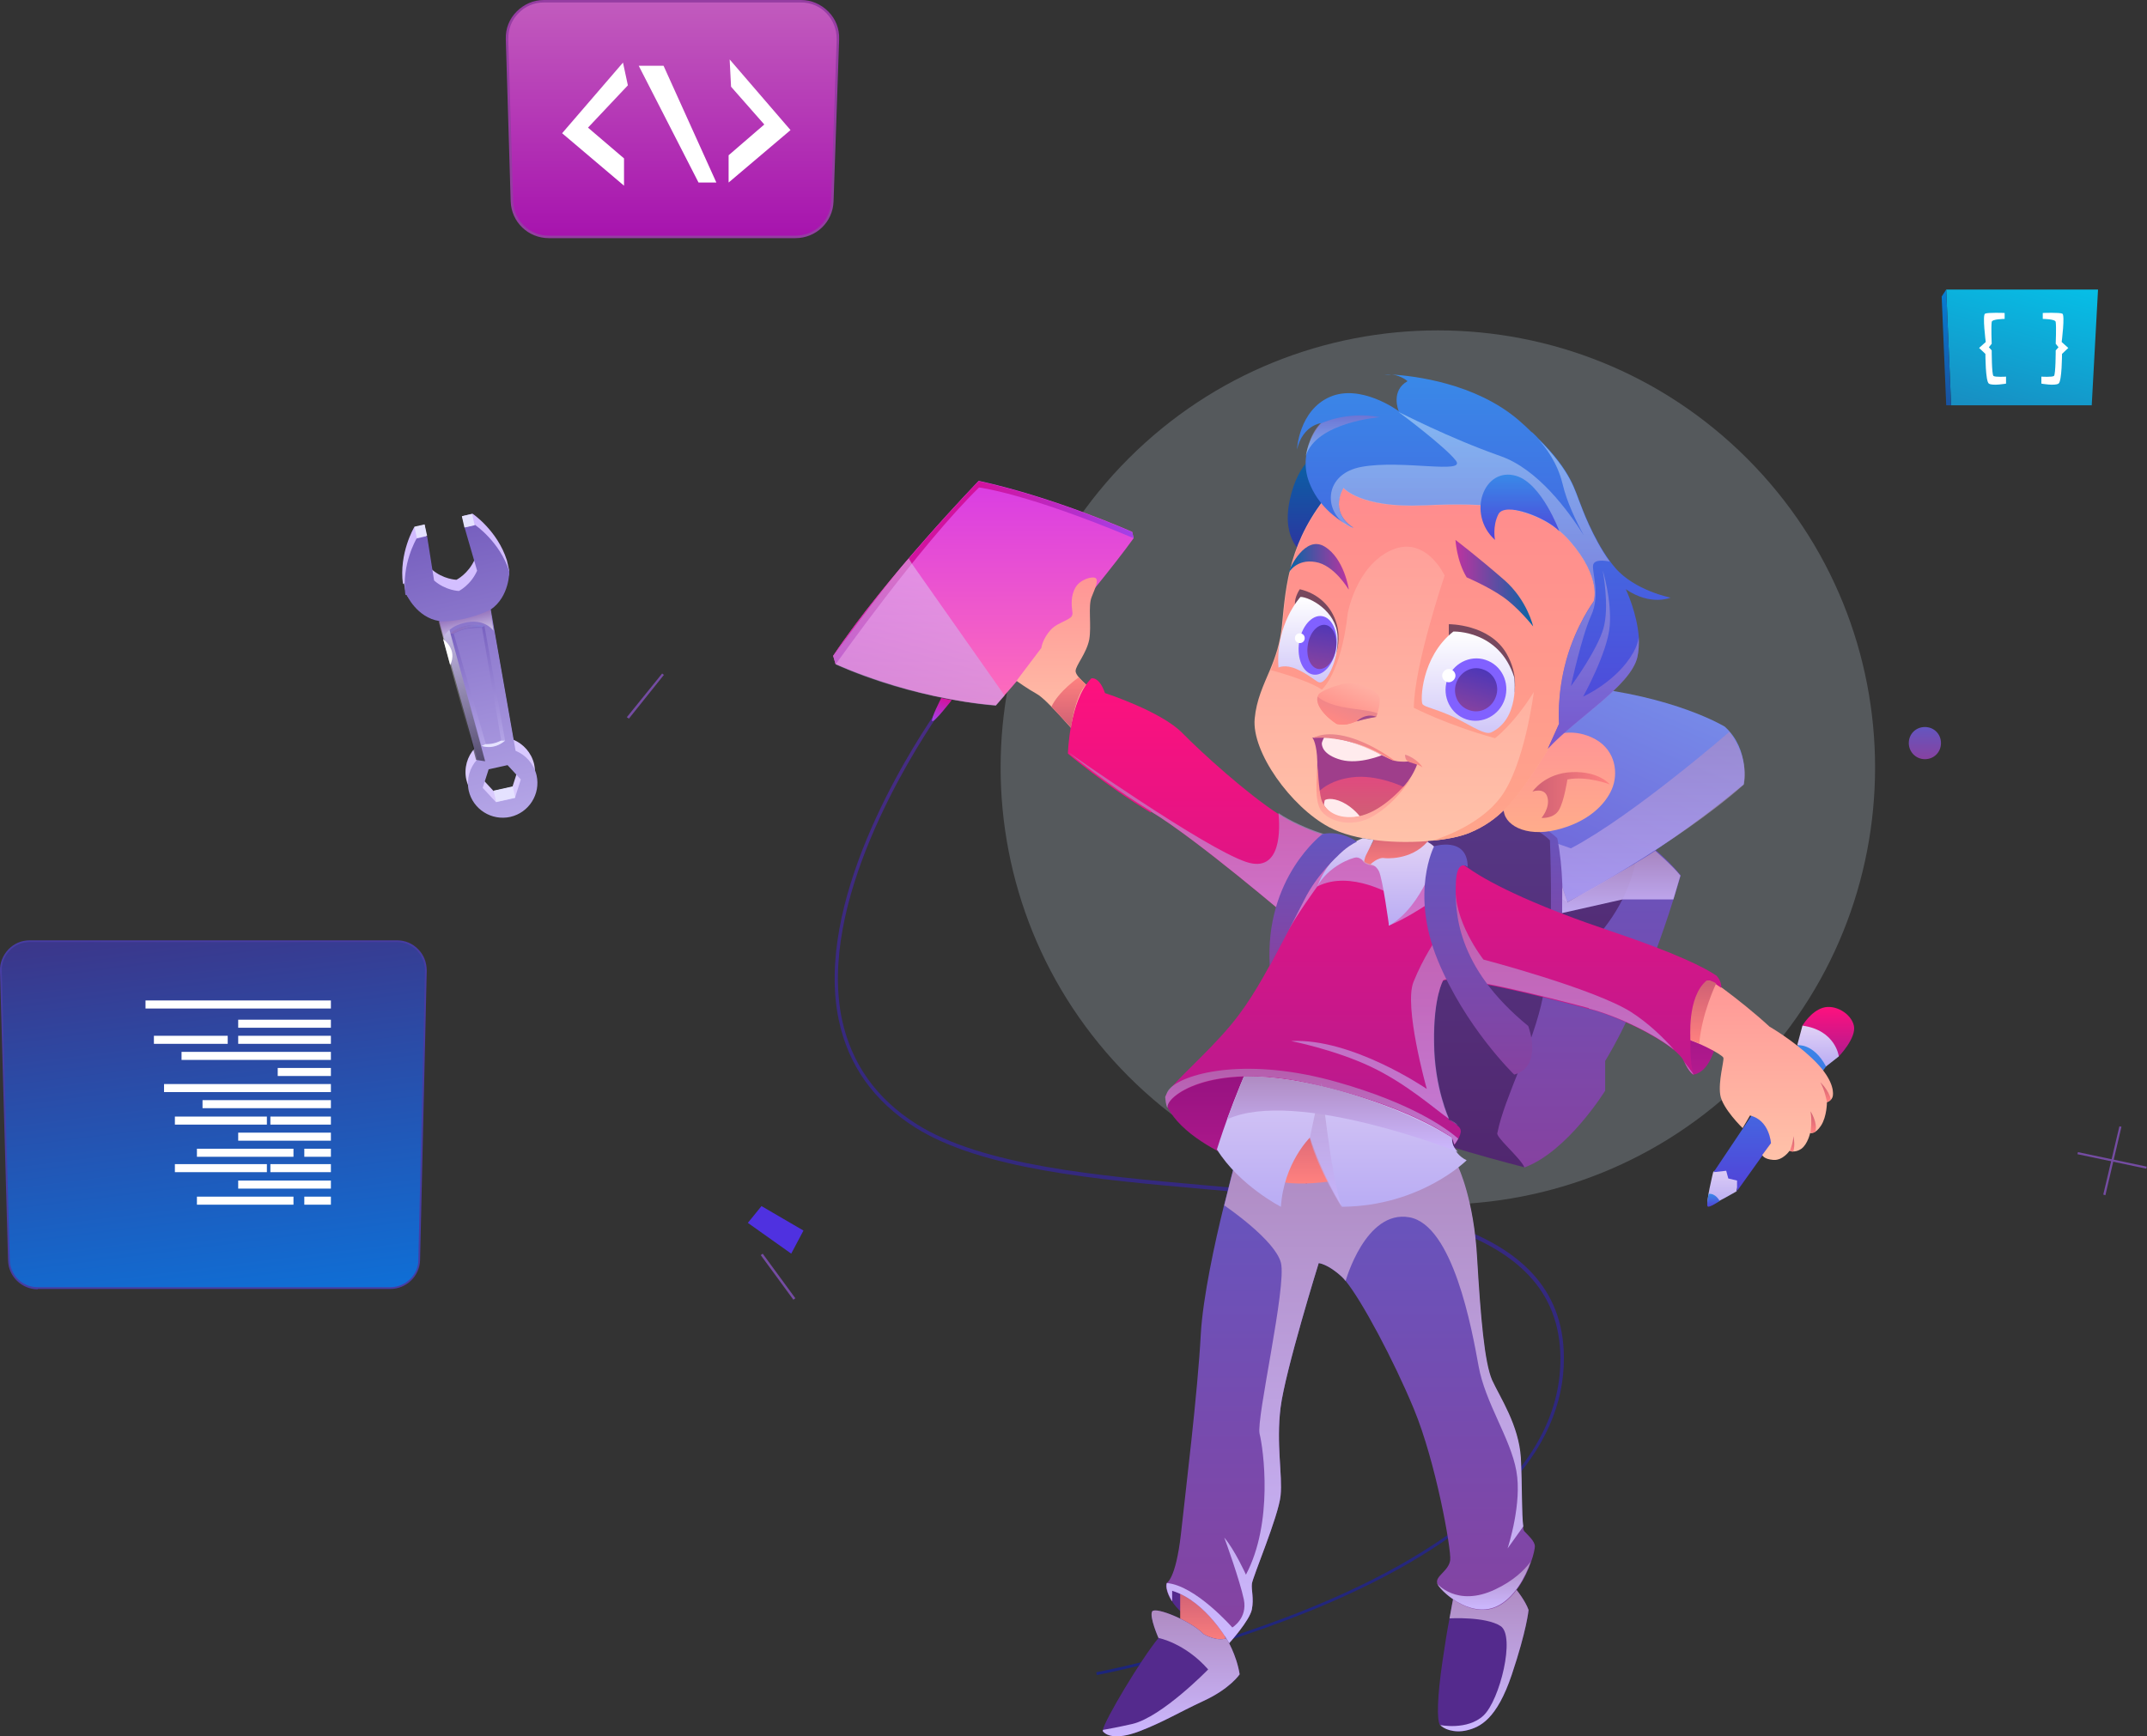<svg width="382" height="309" viewBox="0 0 382 309" fill="none" xmlns="http://www.w3.org/2000/svg">
<rect x="0" y="0" width="382" height="309" fill="#333333" stroke="none"/>
<g clip-path="url(#clip0_2024_14038)">
<path opacity="0.2" d="M200.816 191.604C170.435 161.223 170.435 111.966 200.816 81.586C231.196 51.205 280.453 51.205 310.833 81.586C341.214 111.966 341.214 161.223 310.833 191.604C280.453 221.984 231.196 221.984 200.816 191.604Z" fill="#E0F3FF"/>
<path d="M195.169 298.109C195.356 298.109 216.205 294.064 236.742 285.164C264.001 273.339 278.378 258.278 278.253 241.599C278.129 216.58 245.891 213.717 214.773 210.979C195.107 209.236 174.818 207.432 163.118 200.088C155.899 195.545 151.48 189.259 149.8 181.417C145.505 160.817 161.749 134.865 166.79 127.397L166.292 127.085C161.189 134.616 144.883 160.693 149.239 181.542C150.92 189.57 155.463 195.98 162.807 200.648C174.631 208.116 194.982 209.921 214.711 211.664C245.58 214.402 277.506 217.203 277.631 241.723C277.755 262.51 255.288 276.575 236.493 284.728C216.018 293.628 195.231 297.611 195.045 297.611L195.169 298.171V298.109Z" fill="url(#paint0_linear_2024_14038)"/>
<path d="M201.704 95.781C194.672 105.552 177.183 125.53 177.183 125.53C161.749 124.285 148.68 118.186 148.68 118.186L148.244 116.692C157.579 102.689 174.134 85.574 174.134 85.574C187.826 88.561 201.455 94.661 201.455 94.661L201.704 95.781Z" fill="url(#paint1_linear_2024_14038)"/>
<path d="M167.475 124.223C167.475 124.223 165.545 127.957 165.857 128.33C166.168 128.703 169.342 124.596 169.342 124.596L167.475 124.223Z" fill="url(#paint2_linear_2024_14038)"/>
<path d="M201.704 95.781C182.598 87.752 174.196 86.757 174.196 86.757C163.741 96.963 148.68 118.248 148.68 118.248L148.244 116.754C157.579 102.751 174.134 85.636 174.134 85.636C187.826 88.624 201.455 94.723 201.455 94.723L201.704 95.843V95.781Z" fill="url(#paint3_linear_2024_14038)"/>
<path style="mix-blend-mode:soft-light" opacity="0.5" d="M162.247 100.324L178.739 123.787L177.183 125.592C177.183 125.592 162.932 124.658 148.68 118.248L148.244 116.754C148.244 116.754 156.584 105.178 161.687 99.391L162.247 100.324Z" fill="url(#paint4_linear_2024_14038)"/>
<path d="M256.16 306.884C256.72 307.693 258.712 308.502 261.014 307.942C263.317 307.382 266.304 306.013 268.98 298.047C271.657 290.081 271.968 286.533 271.968 286.533C271.408 284.915 269.852 282.986 269.852 282.986C268.732 281.43 258.525 284.666 258.525 284.666C258.525 284.666 258.276 285.911 257.903 288.027C257.529 289.956 257.094 292.57 256.658 295.62C255.724 301.905 255.6 306.2 256.222 307.009L256.16 306.884Z" fill="#542A8D"/>
<path style="mix-blend-mode:multiply" d="M256.16 306.884C256.72 307.693 258.712 308.502 261.014 307.942C263.317 307.382 266.304 306.013 268.98 298.047C271.657 290.081 271.968 286.533 271.968 286.533C271.408 284.915 269.852 282.986 269.852 282.986C268.732 281.43 258.525 284.666 258.525 284.666C258.525 284.666 258.276 285.911 257.903 288.027C257.903 288.027 264.313 287.653 266.989 289.396C269.665 291.139 266.864 302.59 263.939 305.328C261.077 308.004 256.222 307.009 256.222 307.009L256.16 306.884Z" fill="url(#paint5_linear_2024_14038)"/>
<path d="M211.412 287.965C211.412 287.965 209.172 286.222 208.549 284.977C207.927 283.67 208.363 281.43 208.363 281.43L211.412 282.488L213.279 284.417L211.412 287.965Z" fill="#542A8D"/>
<path d="M218.134 291.574L217.387 293.068C217.387 293.068 213.217 290.205 209.981 288.462V282.923C209.981 282.923 215.707 283.297 218.072 291.574H218.134Z" fill="url(#paint6_linear_2024_14038)"/>
<path d="M208.55 284.977V283.11C214.649 284.977 218.694 292.446 218.694 292.446C218.694 292.446 222.366 288.4 222.74 286.409C223.113 284.417 222.615 282.986 222.74 281.865C222.864 280.683 227.469 269.854 227.843 266.182C228.216 262.51 227.034 256.971 227.843 250.499C228.652 244.026 234.626 224.795 234.626 224.795C234.626 224.795 236.245 224.92 238.734 227.223C238.921 227.409 239.17 227.658 239.419 227.969C242.281 231.455 247.945 242.035 251.554 250.748C255.475 260.207 258.214 275.642 258.027 277.633C257.778 279.625 255.289 280.496 255.724 281.803C256.16 283.048 261.512 288.151 266.304 285.973C269.478 284.542 271.47 280.683 272.403 278.007C272.901 276.638 273.088 275.517 273.088 275.206C273.088 274.273 271.843 273.215 271.221 272.53C271.096 272.406 271.034 272.157 270.972 271.721C270.661 269.667 270.785 264.377 270.536 259.523C270.163 253.673 266.864 248.818 265.433 245.707C264.064 242.595 263.379 234.504 262.757 224.049C262.197 213.531 259.396 207.743 259.396 207.743L257.529 205.565C257.529 205.565 249.812 207.743 238.61 208.427C227.407 209.112 222.74 205.565 222.74 205.565L219.503 207.743C219.503 207.743 218.757 210.543 217.761 214.589C216.143 221.123 214.027 230.894 213.653 237.367C213.093 247.885 210.977 265.062 210.106 273.09C209.172 281.181 207.554 281.741 207.554 281.741C207.181 282.986 208.488 284.977 208.488 284.977H208.55Z" fill="url(#paint7_linear_2024_14038)"/>
<path d="M196.228 308.129C196.663 308.689 198.281 309.809 202.7 308.129C207.056 306.449 209.359 304.955 214.151 302.714C218.881 300.536 220.562 297.984 220.562 297.984C220.001 294.437 218.197 291.574 218.197 291.574C216.392 292.197 214.151 290.827 214.151 290.827C211.973 288.525 205.625 285.911 205.003 286.782C204.443 287.716 206.123 291.512 206.123 291.512C202.949 295.371 196.476 306.262 196.228 307.88C196.228 307.942 196.228 308.004 196.228 308.067V308.129Z" fill="#542A8D"/>
<path style="mix-blend-mode:multiply" d="M255.662 281.741C256.097 282.986 261.45 288.089 266.242 285.911C269.416 284.479 271.407 280.621 272.341 277.945C271.158 279.501 269.229 281.368 266.055 282.861C259.147 286.16 255.6 281.741 255.6 281.741H255.662Z" fill="url(#paint8_linear_2024_14038)"/>
<path style="mix-blend-mode:multiply" d="M208.55 284.977V283.11C214.649 284.977 218.694 292.446 218.694 292.446C218.694 292.446 222.366 288.4 222.74 286.409C223.113 284.417 222.615 282.986 222.74 281.865C222.864 280.683 227.47 269.854 227.843 266.182C228.216 262.51 227.034 256.971 227.843 250.499C228.652 244.026 234.627 224.795 234.627 224.795C234.627 224.795 236.245 224.92 238.734 227.223C238.921 227.409 239.17 227.658 239.419 227.969C239.419 227.969 242.966 215.273 250.745 216.642C258.525 218.012 261.886 236.558 263.068 243.093C264.251 249.69 268.731 255.913 269.789 261.763C270.847 267.489 268.358 275.206 268.234 275.58L271.034 271.659C270.723 269.605 270.847 264.315 270.599 259.461C270.225 253.61 266.927 248.756 265.495 245.644C264.126 242.533 263.441 234.442 262.819 223.986C262.259 213.468 259.458 207.681 259.458 207.681L257.591 205.502C257.591 205.502 249.874 207.681 238.672 208.365C227.47 209.05 222.802 205.502 222.802 205.502L219.566 207.681C219.566 207.681 218.819 210.481 217.823 214.526C218.196 214.775 226.847 220.688 227.905 224.733C228.963 228.903 223.486 252.428 224.109 255.166C224.793 257.905 226.598 270.974 221.682 280.247C221.682 280.247 219.69 275.829 217.823 273.65C218.01 274.086 220.624 281.368 221.308 284.666C221.993 288.027 219.254 289.645 219.254 289.645C219.254 289.645 212.72 282.177 207.616 281.741C207.243 282.986 208.55 284.977 208.55 284.977Z" fill="url(#paint9_linear_2024_14038)"/>
<path d="M275.266 174.758C275.266 174.758 290.389 167.725 293.003 152.166C293.003 152.166 285.535 144.885 281.24 143.64C276.946 142.395 271.096 144.138 271.096 144.138L270.412 154.22L275.266 174.758Z" fill="url(#paint10_linear_2024_14038)"/>
<path d="M271.221 207.743C271.221 207.743 266.18 204.693 264.997 202.391C264.997 202.391 274.084 180.421 275.577 173.7C275.577 173.7 289.456 166.543 291.447 150.984L283.046 145.756L285.037 144.885C285.037 144.885 293.501 149.055 299.04 155.776C299.04 155.776 293.439 175.94 285.597 188.823V194.113C285.597 194.113 278.876 205.004 271.159 207.805L271.221 207.743Z" fill="url(#paint11_linear_2024_14038)"/>
<path d="M277.942 157.768L278.876 160.506C278.876 160.506 292.816 154.033 310.242 139.595C310.242 139.595 311.425 133.433 306.882 129.326C306.882 129.326 297.982 123.849 280.929 122.169L259.832 141.337L276.946 149.179C276.946 149.179 277.818 154.656 277.88 157.768H277.942Z" fill="url(#paint12_linear_2024_14038)"/>
<path style="mix-blend-mode:multiply" opacity="0.6" d="M307.753 130.197C307.753 130.197 290.514 145.196 279.498 150.984L264.126 145.569L264.935 151.98L278.876 160.568C278.876 160.568 298.231 150.299 310.242 139.657C310.242 139.657 311.487 135.238 307.691 130.259L307.753 130.197Z" fill="url(#paint13_linear_2024_14038)"/>
<path d="M271.221 207.743C271.221 207.743 253.297 203.2 245.829 199.714C245.829 199.714 245.144 165.734 246.202 158.888C247.26 152.042 253.919 139.595 253.919 139.595C253.919 139.595 267.3 142.52 276.324 149.801C276.324 149.801 277.32 162.809 274.519 177.372C272.901 185.774 267.673 195.233 266.429 201.581C265.931 202.266 270.474 206 271.221 207.743Z" fill="url(#paint14_linear_2024_14038)"/>
<path d="M277.071 172.829C277.071 172.829 279.187 159.572 277.071 149.179C277.071 149.179 274.893 146.939 269.479 144.511L266.989 144.138C266.989 144.138 273.96 147.623 275.764 149.552C275.764 149.552 276.387 164.053 275.391 174.758L277.134 172.766L277.071 172.829Z" fill="url(#paint15_linear_2024_14038)"/>
<path d="M232.448 210.606C232.448 210.606 212.595 206.249 207.741 197.101C207.741 197.101 209.608 187.703 230.706 188.014C251.803 188.388 232.51 210.606 232.51 210.606H232.448Z" fill="url(#paint16_linear_2024_14038)"/>
<path d="M327.17 188.014C327.17 188.014 330.344 184.716 329.846 182.537C329.349 180.359 326.486 178.679 324.307 179.363C322.129 180.048 320.698 182.537 320.698 182.537L327.17 188.014Z" fill="url(#paint17_linear_2024_14038)"/>
<path d="M309.06 211.975C309.06 211.975 304.392 214.713 303.894 214.526C303.397 214.34 304.828 208.552 304.828 208.552L307.006 207.183L309.184 208.241L309.371 210.419L308.935 211.975H309.06Z" fill="url(#paint18_linear_2024_14038)"/>
<path d="M326.175 188.014L309.06 211.975V210.108L307.504 209.734L307.131 208.365L304.89 208.614L313.105 196.354L320.698 184.778C320.698 184.778 325.055 185.151 326.175 188.076V188.014Z" fill="url(#paint19_linear_2024_14038)"/>
<path d="M305.949 213.717C305.949 213.717 305.264 212.348 304.019 212.473C304.019 212.473 303.584 214.464 303.833 214.713C304.081 215.024 306.011 213.717 306.011 213.717H305.949Z" fill="url(#paint20_linear_2024_14038)"/>
<path d="M324.867 189.819L327.17 188.014C327.17 188.014 326.61 183.346 320.697 182.537L319.764 186.023C319.764 186.023 322.627 185.587 324.867 189.757V189.819Z" fill="url(#paint21_linear_2024_14038)"/>
<path d="M193.8 122.293C193.8 122.293 191.373 120.426 191.373 119.43C191.373 118.435 193.302 116.319 193.8 113.829C194.236 111.34 193.551 107.855 194.236 106.236C194.92 104.556 195.481 103.249 194.92 102.876C194.36 102.502 192.12 103.125 191.311 104.618C190.502 106.112 190.626 107.668 190.813 109.037C191 110.406 188.323 110.531 186.892 112.149C185.461 113.767 185.274 115.323 185.274 115.323L180.855 121.173C180.855 121.173 182.847 122.604 184.527 123.538C186.208 124.472 191.062 130.135 191.062 130.135L193.738 122.231L193.8 122.293Z" fill="url(#paint22_linear_2024_14038)"/>
<path d="M306.259 175.691C306.259 175.691 306.819 190.192 301.343 191.25C301.343 191.25 297.92 186.085 298.48 180.172C298.978 174.322 302.338 174.073 302.338 174.073C302.338 174.073 305.201 173.14 306.259 175.691Z" fill="url(#paint23_linear_2024_14038)"/>
<path d="M302.836 173.264C302.836 173.264 309.309 177.621 314.847 182.724C314.847 182.724 318.893 185.027 322.44 188.388C325.988 191.748 326.237 194.051 326.112 194.985C325.988 195.918 325.054 196.167 325.054 196.167C325.054 196.167 325.054 198.719 323.996 200.337C322.938 201.955 322.067 201.644 322.067 201.644C322.067 201.644 321.631 203.635 320.511 204.444C319.391 205.253 318.395 204.818 318.395 204.818C318.395 204.818 317.212 206.56 315.532 206.436C313.789 206.311 313.541 205.565 313.541 205.565L315.096 203.449C315.096 203.449 314.847 199.341 311.362 198.532L310.055 200.772C310.055 200.772 306.446 197.287 306.072 194.86C305.699 192.433 306.757 188.885 306.632 188.263C306.508 187.703 301.716 185.214 299.351 184.716C299.351 184.716 301.342 174.633 302.774 173.327L302.836 173.264Z" fill="url(#paint24_linear_2024_14038)"/>
<path d="M241.348 209.423C241.348 209.423 229.772 212.162 225.478 209.423C221.183 206.685 225.478 201.644 225.478 201.644L234.377 198.034L238.672 204.382L241.285 209.485L241.348 209.423Z" fill="url(#paint25_linear_2024_14038)"/>
<path d="M254.417 149.055L252.924 151.98C252.924 151.98 247.634 155.963 243.837 155.091C240.041 154.22 242.095 152.104 242.095 152.104C242.095 152.104 244.211 151.295 244.895 147.997C245.58 144.698 254.479 148.992 254.479 148.992L254.417 149.055Z" fill="url(#paint26_linear_2024_14038)"/>
<path d="M235 80.346C235 80.346 231.017 81.653 229.461 89.059C227.905 96.466 232.199 98.768 232.199 98.768L236.742 87.504L234.937 80.346H235Z" fill="url(#paint27_linear_2024_14038)"/>
<path d="M276.947 130.757C276.947 130.757 280.121 129.513 283.855 131.566C287.527 133.62 287.963 137.728 286.78 140.466C285.598 143.204 282.548 146.316 276.947 147.685C271.408 149.055 267.363 146.752 267.549 143.827C267.736 140.902 276.947 130.82 276.947 130.82V130.757Z" fill="url(#paint28_linear_2024_14038)"/>
<path d="M236.431 147.188C241.037 149.677 248.754 150.237 254.791 149.615C257.529 149.366 259.894 148.868 261.512 148.183C266.678 146.005 269.478 142.582 273.524 136.359C276.262 132.127 280.245 125.716 282.859 119.991C284.041 117.314 284.975 114.763 285.286 112.585C285.722 109.846 285.846 106.423 284.975 102.751C284.726 101.756 284.477 100.822 284.104 99.826C283.108 97.15 281.614 94.412 279.311 91.86C277.693 90.055 275.702 88.313 273.275 86.757C258.712 77.297 244.086 78.79 236.742 87.441C229.399 96.092 228.776 104.058 228.092 111.278C227.781 114.452 226.909 116.941 225.976 119.181C224.793 121.982 223.549 124.534 223.237 127.894C222.677 133.869 229.71 143.578 236.431 147.188Z" fill="url(#paint29_linear_2024_14038)"/>
<path d="M226.038 119.244C226.038 119.244 232.51 120.924 235.186 122.729C235.186 122.729 238.609 119.866 239.792 109.162C239.792 109.162 241.223 100.884 247.447 97.959C253.67 95.096 257.031 102.44 257.031 102.44C257.031 102.44 251.617 118.372 251.554 125.965C251.554 125.965 257.591 129.077 265.993 131.38C265.993 131.38 269.291 128.952 272.901 123.165C272.901 123.165 271.283 136.172 266.989 141.898C263.504 146.565 257.093 148.93 254.853 149.615C257.591 149.366 259.956 148.868 261.574 148.183C266.74 146.005 269.54 142.582 273.586 136.359C276.324 132.127 280.307 125.716 282.921 119.991L285.099 102.814L285.224 101.569L284.228 99.888L279.436 91.922C277.818 90.118 275.826 88.375 273.399 86.819C258.836 77.359 244.211 78.853 236.867 87.504C229.523 96.154 228.901 104.12 228.216 111.34C227.905 114.514 227.034 117.003 226.1 119.244H226.038Z" fill="url(#paint30_linear_2024_14038)"/>
<path d="M246.202 66.717C246.202 66.717 246.7 66.717 247.571 66.717C247.136 66.655 246.7 66.655 246.202 66.717Z" fill="url(#paint31_linear_2024_14038)"/>
<path d="M235 75.368C235 75.368 230.706 80.035 232.946 85.885C234.502 89.931 237.676 92.233 239.481 93.291C239.543 93.291 239.606 93.354 239.668 93.416C239.917 93.54 240.166 93.665 240.352 93.789C240.477 93.789 240.601 93.914 240.664 93.914C240.664 93.914 240.726 93.914 240.788 93.914C236.307 90.989 239.045 86.819 239.045 86.819C239.045 86.819 241.97 90.429 253.235 89.931C264.5 89.433 273.648 89.744 279.374 96.341C285.099 102.938 283.544 107.046 283.544 107.046C283.544 107.046 280.432 111.215 278.689 117.439C276.947 123.662 277.382 128.828 277.382 128.828L275.391 133.247C280.432 127.77 290.078 122.107 291.323 116.941C291.572 115.821 291.634 114.576 291.572 113.331C291.261 109.224 289.456 105.241 289.269 104.867C293.75 107.917 297.235 106.361 297.235 106.361C297.235 106.361 290.825 105.116 287.34 101.009C287.029 100.635 286.718 100.262 286.406 99.826C283.357 95.656 281.303 89.931 281.303 89.931C280.183 87.255 279.685 83.956 273.648 77.981C273.337 77.608 272.964 77.297 272.59 76.924H272.528C271.781 76.177 271.034 75.492 270.163 74.745C262.446 68.148 251.555 66.903 247.696 66.655C249.439 66.903 250.434 67.837 250.434 67.837C247.447 69.517 248.754 72.94 248.879 73.189C248.567 72.94 242.033 68.273 236.618 70.638C231.079 73.065 230.768 79.973 230.768 79.973C231.826 75.617 235.062 75.305 235.062 75.305L235 75.368Z" fill="url(#paint32_linear_2024_14038)"/>
<path d="M272.776 111.464C272.776 111.464 271.718 106.797 267.673 103.249C262.819 99.017 258.96 96.092 258.96 96.092C258.96 96.092 259.147 99.764 260.952 102.751C260.952 102.751 264.748 104.369 267.424 106.236C270.1 108.104 272.714 111.402 272.714 111.402L272.776 111.464Z" fill="url(#paint33_linear_2024_14038)"/>
<path d="M239.979 104.867C239.979 104.867 239.169 99.391 235.684 97.275C232.199 95.159 229.523 101.195 229.523 101.195L229.336 101.88C229.336 101.88 230.643 99.453 234.004 100.013C237.365 100.511 239.916 104.867 239.916 104.867H239.979Z" fill="url(#paint34_linear_2024_14038)"/>
<path d="M269.416 123.227C269.416 123.227 270.225 120.115 268.046 116.319C264.997 111.029 257.778 111.091 257.778 111.091V113.207C257.778 113.207 268.233 119.057 269.416 123.227Z" fill="#77485E"/>
<path d="M237.801 116.132C237.801 116.132 238.61 113.58 237.801 110.966C236.867 107.792 234.44 105.614 231.266 104.867C231.266 104.867 230.332 106.174 230.395 107.543C230.395 108.913 237.801 116.132 237.801 116.132Z" fill="#77485E"/>
<path d="M265.184 130.384C264.064 130.882 260.641 128.455 258.027 127.334C255.164 126.09 253.546 125.841 253.11 125.343C252.675 124.845 252.861 116.879 258.587 112.398C258.587 112.398 266.74 112.087 269.416 120.551C269.416 120.551 270.474 127.957 265.246 130.384H265.184Z" fill="url(#paint35_linear_2024_14038)"/>
<path d="M234.689 121.422C235.809 121.92 238.236 117.75 237.987 113.207C237.738 108.664 232.946 106.236 231.39 106.236C231.39 106.236 226.909 111.029 227.469 118.808C227.469 118.808 228.652 118.186 230.643 119.057C232.573 119.866 234.129 121.235 234.626 121.422H234.689Z" fill="url(#paint36_linear_2024_14038)"/>
<path d="M258.338 202.453C258.338 202.453 258.152 205.129 260.952 206.498C260.952 206.498 252.799 214.651 238.796 214.775C238.796 214.775 235.311 209.299 233.071 202.453C233.071 202.453 228.403 206.996 227.905 214.775C227.905 214.775 220.499 210.979 216.516 204.569C216.516 204.569 219.441 195.047 223.238 187.454C227.034 179.861 248.007 190.753 248.007 190.753C248.007 190.753 257.467 199.777 258.338 202.453Z" fill="url(#paint37_linear_2024_14038)"/>
<path d="M244.833 127.583C244.833 127.583 242.468 127.894 240.788 128.579C239.108 129.264 237.801 128.828 237.801 128.828C235.187 127.085 234.067 125.156 234.44 123.974C234.502 123.662 234.689 123.413 234.938 123.289C236.245 122.418 238.236 121.92 238.236 121.92C241.162 120.737 245.269 122.853 245.456 124.223C245.58 125.156 245.269 126.276 245.082 126.961C244.958 127.334 244.833 127.583 244.833 127.583Z" fill="url(#paint38_linear_2024_14038)"/>
<path d="M244.833 127.583C244.833 127.583 242.468 127.894 240.788 128.579C239.107 129.264 237.801 128.828 237.801 128.828C235.187 127.085 234.066 125.156 234.44 123.974C234.44 123.974 235.436 125.094 238.61 125.778C241.41 126.339 243.837 126.401 245.082 126.961C244.958 127.334 244.833 127.583 244.833 127.583Z" fill="url(#paint39_linear_2024_14038)"/>
<path d="M241.348 128.392C241.348 128.392 242.966 126.774 244.896 127.583C244.896 127.583 243.028 127.894 241.348 128.392Z" fill="#9F4A8B"/>
<path d="M204.816 144.449C212.907 149.304 229.835 163.804 229.835 163.804C229.835 163.804 229.212 165.174 228.217 167.29C226.474 170.899 223.487 176.563 220.375 180.67C216.579 185.774 210.542 190.939 208.301 193.678C208.052 193.927 207.866 194.175 207.741 194.424C207.492 194.798 207.368 195.109 207.368 195.296C207.492 196.852 207.741 197.163 207.741 197.163C207.368 195.296 215.085 189.01 232.76 192.806C250.372 196.603 258.339 202.515 258.339 202.515L258.774 203.76C258.774 203.76 259.148 203.262 259.459 202.702C259.708 202.204 259.957 201.644 259.894 201.208C259.894 200.897 259.646 200.586 259.334 200.337C258.774 199.777 257.903 199.341 257.778 199.279C257.778 199.279 255.165 193.74 255.102 185.649C254.978 177.559 256.72 174.571 256.72 174.571C258.712 173.327 275.64 177.683 282.673 179.55C288.211 180.982 294.808 184.404 297.858 186.894C298.667 187.578 299.227 188.201 299.476 188.636C299.476 188.761 299.601 188.885 299.663 189.01C300.534 190.877 301.219 191.25 301.343 191.313C299.849 186.583 301.468 176.563 303.646 174.633C303.957 174.322 304.517 174.571 306.26 175.816C306.322 174.509 305.388 173.638 305.388 173.638C303.397 172.269 298.48 169.717 286.469 165.672C274.457 161.626 265.807 157.705 261.201 154.469C256.534 151.233 253.422 151.108 253.422 151.108C253.422 151.108 253.173 151.295 252.737 151.606C251.43 152.54 248.319 154.469 244.896 154.158C240.29 153.785 243.464 151.108 243.464 151.108C243.464 151.108 242.033 150.548 240.539 149.988C239.046 149.428 234.751 148.93 229.212 145.943C228.652 145.632 228.092 145.32 227.47 144.885C221.869 141.275 213.84 133.994 210.417 130.508C206.621 126.588 196.601 123.351 196.601 123.351C195.543 120.302 194.174 120.737 194.174 120.737C190.253 124.658 190.004 134.118 190.004 134.118C190.004 134.118 196.663 139.781 204.754 144.636L204.816 144.449Z" fill="url(#paint40_linear_2024_14038)"/>
<path style="mix-blend-mode:multiply" opacity="0.6" d="M204.815 144.449C212.906 149.304 229.834 163.804 229.834 163.804C229.834 163.804 229.212 165.174 228.216 167.29C230.643 162.809 234.377 157.768 234.377 157.768C240.352 154.718 247.945 159.448 247.945 159.448L247.073 164.738C249.812 163.68 253.483 161.253 253.483 161.253L254.417 152.478L252.737 151.42C251.43 152.353 248.318 154.282 244.895 153.971C240.29 153.598 243.464 150.922 243.464 150.922C243.464 150.922 242.032 150.362 240.539 149.801C239.045 149.241 234.751 148.743 229.212 145.756C228.652 145.445 228.091 145.134 227.469 144.698C227.718 147.125 228.154 155.527 221.743 153.411C214.275 150.922 190.066 133.869 190.066 133.869C190.066 133.869 196.725 139.533 204.815 144.387V144.449Z" fill="url(#paint41_linear_2024_14038)"/>
<path d="M254.044 149.864C254.044 149.864 255.102 150.362 255.911 151.544C255.911 151.544 253.235 161.315 247.136 164.738C247.136 164.738 246.016 156.398 245.331 155.029C244.709 153.847 243.837 153.847 243.837 153.847C243.837 153.847 245.144 152.478 246.389 152.727C246.389 152.727 250.995 153.224 253.982 149.801L254.044 149.864Z" fill="url(#paint42_linear_2024_14038)"/>
<path style="mix-blend-mode:multiply" opacity="0.6" d="M282.672 179.488C288.211 180.919 294.808 184.342 297.857 186.832C295.928 184.653 293.314 182.102 290.202 180.11C283.606 175.94 263.939 170.775 263.939 170.775C263.939 170.775 258.4 163.742 259.023 157.332L255.6 167.041C255.6 167.041 253.235 170.401 251.492 174.758C249.75 179.052 253.733 193.366 253.857 193.802C253.484 193.553 240.477 184.716 229.71 185.276C229.71 185.276 237.365 186.769 243.837 189.819C250.31 192.869 255.475 197.536 257.84 199.154C257.84 199.154 255.226 193.615 255.164 185.525C255.04 177.434 256.782 174.447 256.782 174.447C258.774 173.202 275.702 177.559 282.734 179.426L282.672 179.488Z" fill="url(#paint43_linear_2024_14038)"/>
<path d="M242.717 153.411C242.717 153.411 242.095 152.602 241.348 152.602C240.601 152.602 236.307 154.158 234.378 157.768C234.378 157.768 236.431 151.544 242.468 149.179L244.397 149.49C244.397 149.49 243.588 151.108 243.153 151.98C242.717 152.789 242.717 153.411 242.717 153.411Z" fill="url(#paint44_linear_2024_14038)"/>
<path d="M261.201 154.345C261.201 154.345 259.147 152.54 259.023 157.332C258.898 162.062 258.898 171.957 271.905 182.6C271.905 182.6 274.644 189.757 269.416 191.25C269.416 191.25 260.703 182.849 255.786 170.837C250.87 158.826 255.164 150.61 255.164 150.61C255.164 150.61 261.139 148.743 261.139 154.345H261.201Z" fill="url(#paint45_linear_2024_14038)"/>
<path d="M241.348 149.739C241.348 149.739 238.61 147.748 235.311 148.432C235.311 148.432 224.98 156.149 225.914 171.895C225.914 171.895 229.897 164.489 232.075 160.133C234.253 155.714 238.049 152.291 238.049 152.291C238.049 152.291 239.481 150.735 241.41 149.801L241.348 149.739Z" fill="url(#paint46_linear_2024_14038)"/>
<path d="M233.568 131.38C233.568 131.38 234.315 132.375 234.377 135.612C234.377 137.23 234.315 139.159 234.626 140.902C235 142.707 235.746 144.325 237.613 145.196C240.538 146.565 246.077 144.511 249.749 140.093C250.683 138.91 251.554 137.603 252.114 136.11L251.803 135.363C251.803 135.363 249.625 135.798 248.007 135.363C246.389 134.927 238.734 130.135 233.444 131.317L233.568 131.38Z" fill="#9F3E8B"/>
<path d="M234.688 140.902C235.062 142.707 235.809 144.325 237.676 145.196C240.601 146.565 246.14 144.511 249.812 140.093C249.812 140.093 245.019 137.728 240.476 138.35C237.178 138.786 235.373 140.155 234.626 140.902H234.688Z" fill="url(#paint47_linear_2024_14038)"/>
<path d="M245.953 134.367C245.953 134.367 241.908 136.11 238.609 135.238C235.249 134.305 235.186 132.624 235.186 132.313C235.186 132.002 235.622 131.193 235.622 131.193C235.622 131.193 239.916 131.193 245.891 134.429L245.953 134.367Z" fill="#FFEBED"/>
<path d="M241.971 145.32C241.971 145.32 240.788 143.702 238.859 142.769C236.93 141.835 235.747 142.271 235.685 142.458C235.623 142.644 235.56 143.267 235.56 143.267C235.56 143.267 236.432 145.009 238.361 145.383C240.29 145.818 241.971 145.258 241.971 145.258V145.32Z" fill="#FFEBED"/>
<path d="M251.057 138.412C251.057 138.412 248.63 142.707 244.398 145.196C240.166 147.748 235.498 145.881 234.689 143.578C233.818 141.275 234.44 137.479 234.44 136.234C234.44 136.234 234.627 140.528 235.062 142.146C235.498 143.827 237.303 145.756 241.037 145.383C244.709 145.009 248.381 141.773 251.119 138.35L251.057 138.412Z" fill="url(#paint48_linear_2024_14038)"/>
<path d="M248.193 135.425C248.193 135.425 244.397 132.438 239.978 131.193C235.56 129.948 233.63 131.38 233.63 131.38C233.63 131.38 236.182 130.944 240.601 132.126C245.019 133.309 246.949 135.238 248.193 135.425Z" fill="url(#paint49_linear_2024_14038)"/>
<path d="M253.048 136.483C253.048 136.483 252.052 134.927 249.998 134.305C249.998 134.305 249.936 134.989 250.372 135.425C250.807 135.798 252.425 135.985 253.048 136.545V136.483Z" fill="url(#paint50_linear_2024_14038)"/>
<path d="M267.735 124.409C266.802 127.334 263.69 128.952 260.889 128.019C258.089 127.085 256.533 123.974 257.467 121.049C258.4 118.123 261.512 116.505 264.312 117.439C267.175 118.372 268.669 121.484 267.735 124.409Z" fill="url(#paint51_radial_2024_14038)"/>
<path d="M266.179 123.911C265.495 125.965 263.379 127.085 261.45 126.401C259.458 125.778 258.4 123.6 259.085 121.609C259.769 119.555 261.885 118.435 263.814 119.119C265.806 119.742 266.864 121.92 266.179 123.911Z" fill="url(#paint52_linear_2024_14038)"/>
<path d="M237.738 115.385C237.302 118.248 235.435 120.364 233.63 120.053C231.826 119.742 230.705 117.19 231.141 114.327C231.577 111.464 233.444 109.348 235.249 109.659C237.053 109.971 238.174 112.522 237.738 115.385Z" fill="url(#paint53_radial_2024_14038)"/>
<path d="M237.676 115.51C237.365 117.688 235.933 119.244 234.564 119.057C233.195 118.87 232.324 116.941 232.697 114.763C233.008 112.584 234.44 111.029 235.809 111.215C237.178 111.402 238.049 113.331 237.676 115.51Z" fill="url(#paint54_linear_2024_14038)"/>
<path d="M256.596 120.239C256.596 120.924 257.156 121.422 257.778 121.422C258.401 121.422 258.961 120.862 258.961 120.239C258.961 119.617 258.401 119.057 257.778 119.057C257.156 119.057 256.596 119.617 256.596 120.239Z" fill="white"/>
<path d="M230.394 113.58C230.394 114.078 230.768 114.452 231.265 114.452C231.763 114.452 232.137 114.078 232.137 113.58C232.137 113.082 231.763 112.709 231.265 112.709C230.768 112.709 230.394 113.082 230.394 113.58Z" fill="white"/>
<path d="M272.652 140.902C272.652 140.902 274.831 137.603 279.685 137.417C284.539 137.23 286.406 139.595 286.406 139.595C286.406 139.595 282.423 138.039 278.876 138.723C278.876 138.723 278.316 142.52 277.382 144.138C276.449 145.756 274.27 145.569 274.27 145.569C274.27 145.569 275.826 143.765 275.328 141.897C274.831 140.03 272.59 140.902 272.59 140.902H272.652Z" fill="url(#paint55_linear_2024_14038)"/>
<path style="mix-blend-mode:multiply" opacity="0.5" d="M239.48 93.354C239.543 93.354 239.605 93.416 239.667 93.478C239.916 93.603 240.165 93.727 240.352 93.852C240.476 93.852 240.601 93.976 240.663 93.976C240.663 93.976 240.725 93.976 240.787 93.976C236.306 91.051 239.045 86.881 239.045 86.881C239.045 86.881 241.97 90.491 253.234 89.993C264.499 89.495 273.648 89.806 279.373 96.403C285.099 103 283.543 107.108 283.543 107.108C283.543 107.108 280.431 111.278 278.689 117.501C276.946 123.725 277.382 128.89 277.382 128.89L275.39 133.309C280.431 127.832 290.078 122.169 291.322 117.003C291.571 115.883 291.634 114.638 291.571 113.394C291.447 114.265 291.136 115.198 290.638 116.07C287.713 121.298 281.676 123.974 281.676 123.974C281.676 123.974 286.032 116.132 286.406 111.402C286.779 106.734 285.161 101.507 285.161 101.507C285.161 101.507 286.406 107.917 285.286 111.838C284.228 115.572 279.871 121.671 279.498 122.107C279.622 121.609 281.427 113.207 283.107 109.535C284.85 105.739 283.107 101.569 283.481 100.449C283.854 99.328 286.406 99.951 286.406 99.951C283.356 95.781 281.302 90.055 281.302 90.055C280.182 87.379 279.684 84.081 273.648 78.106C274.954 79.537 277.07 82.276 278.004 86.072C278.751 89.308 280.431 92.794 281.8 95.283C279 90.864 273.585 83.458 266.926 81.156C257.591 77.857 249.314 73.501 248.816 73.314C249.189 73.563 257.155 79.537 259.022 81.965C260.952 84.454 249.5 81.778 242.281 83.085C235.684 84.267 235.373 90.678 239.48 93.416V93.354Z" fill="url(#paint56_linear_2024_14038)"/>
<path d="M277.444 94.536C277.444 94.536 274.333 86.072 269.789 84.703C264.002 82.96 260.89 91.487 265.993 96.092C265.993 96.092 265.495 93.665 266.615 91.487C267.798 89.308 274.955 91.984 277.444 94.536Z" fill="url(#paint57_linear_2024_14038)"/>
<path style="mix-blend-mode:multiply" opacity="0.5" d="M235 75.368C235 75.368 239.543 73.127 245.518 74.247C245.518 74.247 234.191 75.119 232.324 81.156C232.324 81.156 232.884 77.359 234.938 75.368H235Z" fill="url(#paint58_linear_2024_14038)"/>
<path style="mix-blend-mode:multiply" opacity="0.9" d="M297.795 160.07H288.709L277.942 162.498V157.83L278.876 160.568C278.876 160.568 291.26 153.66 294.497 151.42C294.497 151.42 297.546 154.033 298.978 155.838L297.733 160.07H297.795Z" fill="url(#paint59_linear_2024_14038)"/>
<path d="M305.326 175.069C305.326 175.069 302.775 180.359 302.339 185.711L300.783 185.089C300.783 185.089 300.098 177.434 303.646 174.509C303.646 174.509 304.393 174.384 305.326 175.007V175.069Z" fill="url(#paint60_linear_2024_14038)"/>
<path d="M325.055 196.105C325.055 196.105 324.619 193.802 323.872 192.62C323.872 192.62 325.428 194.051 325.739 195.669C325.739 195.669 325.49 196.043 325.055 196.105Z" fill="url(#paint61_linear_2024_14038)"/>
<path d="M322.13 201.581C322.13 201.581 322.441 199.528 322.13 197.785C322.13 197.785 323.437 199.777 323.001 201.333C323.001 201.333 323.001 201.644 322.13 201.581Z" fill="url(#paint62_linear_2024_14038)"/>
<path d="M318.458 204.818C318.458 204.818 319.08 203.324 319.08 202.204C319.08 202.204 319.454 203.76 319.08 204.88C319.08 204.88 318.956 205.129 318.458 204.756V204.818Z" fill="url(#paint63_linear_2024_14038)"/>
<path style="mix-blend-mode:multiply" opacity="0.6" d="M301.343 191.25C301.218 191.126 300.658 190.255 299.662 188.948C300.534 190.815 301.218 191.188 301.343 191.25Z" fill="url(#paint64_linear_2024_14038)"/>
<path style="mix-blend-mode:multiply" opacity="0.6" d="M259.396 200.275C258.836 199.714 257.965 199.279 257.841 199.217C258.463 199.652 258.961 199.963 259.396 200.275Z" fill="url(#paint65_linear_2024_14038)"/>
<path style="mix-blend-mode:multiply" opacity="0.6" d="M207.741 197.101C207.367 195.233 215.084 188.948 232.759 192.744C250.372 196.54 258.338 202.453 258.338 202.453L258.773 203.697C258.773 203.697 259.147 203.2 259.458 202.639C257.28 200.772 251.181 196.354 238.049 192.62C222.179 188.076 211.101 190.877 208.238 193.615C207.989 193.864 207.803 194.113 207.678 194.362C207.554 194.673 207.429 194.985 207.305 195.233C207.429 196.789 207.678 197.101 207.678 197.101H207.741Z" fill="url(#paint66_linear_2024_14038)"/>
<path d="M193.24 121.858L191.933 120.551C191.933 120.551 188.324 123.04 187.079 125.778L190.564 129.513C190.564 129.513 191.186 124.098 193.24 121.795V121.858Z" fill="url(#paint67_linear_2024_14038)"/>
<path style="mix-blend-mode:multiply" opacity="0.6" d="M233.071 202.453L235.125 192.682C235.125 192.682 236.681 208.925 238.734 214.838C238.734 214.838 234.565 208.303 233.009 202.515L233.071 202.453Z" fill="url(#paint68_linear_2024_14038)"/>
<path style="mix-blend-mode:multiply" d="M259.396 205.004C259.396 205.004 230.519 193.553 218.321 199.217L221.309 191.562C221.309 191.562 237.739 190.815 258.338 202.453C258.338 202.453 257.903 203.511 259.396 205.004Z" fill="url(#paint69_linear_2024_14038)"/>
<path style="mix-blend-mode:multiply" d="M196.228 308.129C196.663 308.689 198.281 309.809 202.7 308.129C207.056 306.449 209.359 304.955 214.151 302.714C218.881 300.536 220.562 297.984 220.562 297.984C220.001 294.437 218.197 291.574 218.197 291.574C216.392 292.197 214.151 290.827 214.151 290.827C211.973 288.525 205.625 285.911 205.003 286.782C204.443 287.716 206.123 291.512 206.123 291.512C206.123 291.512 210.791 292.383 214.96 297.113C214.96 297.113 206.745 305.577 201.455 306.822C198.966 307.382 197.286 307.693 196.228 307.88C196.228 307.942 196.228 308.004 196.228 308.067V308.129Z" fill="url(#paint70_linear_2024_14038)"/>
<path d="M71.695 103.934C70.948 98.457 73.687 93.852 73.687 93.852L75.554 93.416L76.799 101.32C78.852 103.125 81.217 103.187 81.217 103.187C81.217 103.187 83.333 102.129 84.454 99.577L82.213 91.86L84.08 91.424C84.08 91.424 88.499 94.412 90.179 99.702C90.179 99.702 90.615 101.507 90.615 101.693C90.615 102.751 89.743 104.556 86.881 106.485L91.299 131.629C93.104 132.375 94.536 133.931 95.034 135.985C95.78 139.346 93.664 142.644 90.366 143.391C87.005 144.138 83.707 142.022 82.96 138.724C82.524 136.67 83.147 134.616 84.454 133.185L77.732 108.539C74.434 108.041 72.816 106.797 72.318 105.801C72.193 105.614 71.882 103.809 71.882 103.809L71.695 103.934ZM87.814 140.777L91.175 140.03L92.233 136.732L89.868 134.18L86.507 134.927L85.449 138.226L87.814 140.777Z" fill="url(#paint71_linear_2024_14038)"/>
<path d="M72.131 105.925C71.384 100.449 74.122 95.843 74.122 95.843L75.989 95.408L77.234 103.311C79.288 105.116 81.653 105.179 81.653 105.179C81.653 105.179 83.769 104.121 84.889 101.569L82.649 93.852L84.516 93.416C84.516 93.416 88.934 96.403 90.615 101.693C90.615 101.693 90.677 106.174 87.316 108.477L91.735 133.62C93.54 134.367 94.971 135.923 95.469 137.977C96.216 141.337 94.1 144.636 90.801 145.383C87.441 146.13 84.142 144.014 83.395 140.715C82.96 138.661 83.582 136.608 84.889 135.176L78.168 110.531C74.122 109.908 72.317 105.801 72.317 105.801L72.131 105.925ZM88.25 142.769L91.611 142.022L92.668 138.724L90.303 136.172L86.943 136.919L85.885 140.217L88.25 142.769Z" fill="url(#paint72_linear_2024_14038)"/>
<path d="M84.001 91.472L84.449 93.477L82.627 93.884L82.179 91.88L84.001 91.472Z" fill="#E5E2FF"/>
<path d="M75.54 93.328L75.988 95.332L74.166 95.74L73.718 93.736L75.54 93.328Z" fill="#E5E2FF"/>
<path d="M91.232 139.956L91.68 141.96L88.278 142.72L87.83 140.716L91.232 139.956Z" fill="#E5E2FF"/>
<path d="M86.196 111.402L89.868 131.815C87.939 133.434 85.698 132.749 85.698 132.749L80.097 112.771C82.773 110.531 86.196 111.402 86.196 111.402ZM86.383 132.438C86.756 132.438 87.254 132.438 87.877 132.313C88.312 132.189 88.748 132.064 89.184 131.815L85.761 111.713C85.138 111.713 84.142 111.713 83.022 111.9C82.213 112.087 81.404 112.398 80.72 112.771L86.445 132.376L86.383 132.438Z" fill="url(#paint73_linear_2024_14038)"/>
<path d="M86.383 132.438L85.698 132.749C85.698 132.749 87.752 133.62 89.868 131.815H89.121C89.121 131.815 87.939 132.5 86.383 132.438Z" fill="#E5E2FF"/>
<path style="mix-blend-mode:multiply" opacity="0.6" d="M86.196 111.402L85.698 111.651C85.698 111.651 83.396 111.278 80.657 112.771H80.097C80.097 112.771 80.906 111.838 82.96 111.402C85.014 110.966 86.134 111.402 86.134 111.402H86.196Z" fill="url(#paint74_linear_2024_14038)"/>
<path style="mix-blend-mode:multiply" opacity="0.6" d="M87.192 108.539C87.192 108.539 83.022 110.717 78.043 110.593L78.915 113.767C78.915 113.767 79.164 111.776 82.4 110.904C86.196 109.846 87.814 112.273 87.814 112.273L87.254 108.539H87.192Z" fill="url(#paint75_linear_2024_14038)"/>
<path style="mix-blend-mode:screen" opacity="0.5" d="M78.852 113.767C79.163 112.709 79.972 112.087 79.972 112.087L86.32 135.487L84.702 135.238L78.852 113.767Z" fill="url(#paint76_linear_2024_14038)"/>
<path d="M78.853 113.767C78.853 113.767 81.467 115.51 80.097 118.372L78.853 113.767Z" fill="white"/>
<path opacity="0.8" d="M6.721 229.276H69.454C72.255 229.276 74.558 227.036 74.62 224.235L75.802 172.766C75.865 169.904 73.562 167.539 70.637 167.539H5.29C2.427 167.539 0.062 169.904 0.124 172.829L1.556 224.298C1.618 227.098 3.921 229.276 6.721 229.276Z" fill="url(#paint77_linear_2024_14038)"/>
<path d="M6.721 229.401H69.454C72.317 229.401 74.682 227.098 74.744 224.235L75.927 172.766C75.927 171.335 75.429 169.966 74.433 168.97C73.437 167.912 72.068 167.352 70.637 167.352H5.29C3.858 167.352 2.489 167.912 1.493 168.97C0.498 170.028 -0.062 171.397 -0 172.829L1.431 224.298C1.493 227.16 3.858 229.463 6.721 229.463V229.401ZM70.637 167.663C72.006 167.663 73.251 168.223 74.184 169.157C75.118 170.153 75.616 171.397 75.616 172.766L74.433 224.235C74.433 226.911 72.13 229.09 69.454 229.09H6.721C3.983 229.09 1.805 226.974 1.742 224.235L0.311 172.766C0.311 171.397 0.747 170.153 1.742 169.157C2.676 168.161 3.983 167.663 5.29 167.663H70.637Z" fill="#473DA2"/>
<path d="M25.889 178.056H58.874V179.488H25.889V178.056Z" fill="white"/>
<path d="M42.382 181.479H58.874V182.911H42.382V181.479Z" fill="white"/>
<path d="M42.382 184.342H58.874V185.774H42.382V184.342Z" fill="white"/>
<path d="M27.383 184.342H40.515V185.774H27.383V184.342Z" fill="white"/>
<path d="M32.3 187.205H58.874V188.637H32.3V187.205Z" fill="white"/>
<path d="M49.414 190.068H58.874V191.499H49.414V190.068Z" fill="white"/>
<path d="M31.117 198.719H47.485V200.15H31.117V198.719Z" fill="white"/>
<path d="M29.188 192.931H58.874V194.362H29.188V192.931Z" fill="white"/>
<path d="M36.034 195.794H58.874V197.225H36.034V195.794Z" fill="white"/>
<path d="M48.107 198.719H58.874V200.15H48.107V198.719Z" fill="white"/>
<path d="M42.382 201.582H58.874V203.013H42.382V201.582Z" fill="white"/>
<path d="M54.144 204.444H58.874V205.876H54.144V204.444Z" fill="white"/>
<path d="M35.038 204.444H52.215V205.876H35.038V204.444Z" fill="white"/>
<path d="M31.117 207.183H47.485V208.614H31.117V207.183Z" fill="white"/>
<path d="M48.107 207.183H58.874V208.614H48.107V207.183Z" fill="white"/>
<path d="M42.382 210.108H58.874V211.539H42.382V210.108Z" fill="white"/>
<path d="M54.144 212.971H58.874V214.402H54.144V212.971Z" fill="white"/>
<path d="M35.038 212.971H52.215V214.402H35.038V212.971Z" fill="white"/>
<path d="M339.618 132.251C339.618 133.807 340.863 135.114 342.481 135.114C344.099 135.114 345.344 133.869 345.344 132.251C345.344 130.633 344.099 129.388 342.481 129.388C340.863 129.388 339.618 130.633 339.618 132.251Z" fill="url(#paint78_linear_2024_14038)"/>
<path opacity="0.7" d="M97.647 42.196H141.523C145.071 42.196 147.934 39.395 148.058 35.848L149.054 6.971C149.178 3.299 146.191 0.187 142.519 0.187H96.776C93.104 0.187 90.117 3.237 90.242 6.908L91.113 35.786C91.237 39.333 94.1 42.134 97.647 42.134V42.196Z" fill="url(#paint79_linear_2024_14038)"/>
<path d="M97.647 42.383H141.523C145.195 42.383 148.183 39.52 148.307 35.848L149.303 6.971C149.365 5.104 148.68 3.361 147.373 2.054C146.067 0.747 144.386 0 142.519 0H96.776C94.909 0 93.229 0.747 91.922 2.054C90.615 3.361 89.93 5.104 89.993 6.971L90.864 35.848C90.988 39.52 93.976 42.383 97.647 42.383ZM142.519 0.436C144.262 0.436 145.88 1.12 147.062 2.365C148.245 3.61 148.867 5.228 148.867 6.971L147.871 35.848C147.747 39.271 145.009 41.947 141.523 41.947H97.647C94.225 41.947 91.424 39.271 91.299 35.848L90.428 6.971C90.428 5.228 90.988 3.61 92.233 2.365C93.415 1.12 95.034 0.436 96.776 0.436H142.519Z" fill="#953DA2"/>
<path d="M129.823 10.58L140.652 23.152L129.637 32.487V27.633L135.985 22.156L130.072 15.435L129.823 10.58Z" fill="white"/>
<path d="M110.842 11.14L100.013 23.712L111.028 33.047V28.193L104.618 22.716L111.713 15.186L110.842 11.14Z" fill="white"/>
<path d="M127.458 32.487L118.06 11.701H113.642L124.284 32.487H127.458Z" fill="white"/>
<path d="M133.059 217.638L140.776 223.115L142.954 219.007L135.486 214.651L133.059 217.638Z" fill="#4F31E0"/>
<path fill-rule="evenodd" clip-rule="evenodd" d="M347.148 72.131L346.277 51.531H373.287L372.167 72.131H347.148Z" fill="url(#paint80_linear_2024_14038)"/>
<path fill-rule="evenodd" clip-rule="evenodd" d="M346.277 51.531L345.468 52.776L346.277 72.131H347.148L346.277 51.531Z" fill="url(#paint81_linear_2024_14038)"/>
<path d="M356.671 55.701C356.671 55.701 353.684 55.577 353.186 55.826C352.688 56.075 353.31 60.867 353.31 60.867L352.128 61.925L353.248 62.983C353.248 62.983 353.248 67.899 353.87 68.273C354.555 68.708 356.92 68.273 356.92 68.273V67.028C356.92 67.028 354.991 67.153 354.679 66.904C354.368 66.655 354.368 62.36 354.368 62.36L353.87 61.8L354.368 61.178C354.368 61.178 354.244 58.128 354.368 57.319C354.368 56.759 356.671 56.759 356.671 56.759V55.639V55.701Z" fill="white"/>
<path d="M363.455 55.701C363.455 55.701 366.442 55.577 366.94 55.826C367.438 56.075 366.816 60.867 366.816 60.867L367.998 61.925L366.878 62.983C366.878 62.983 366.878 67.899 366.255 68.273C365.571 68.708 363.206 68.273 363.206 68.273V67.028C363.206 67.028 365.135 67.153 365.446 66.904C365.758 66.655 365.758 62.36 365.758 62.36L366.255 61.8L365.758 61.178C365.758 61.178 365.882 58.128 365.758 57.319C365.758 56.759 363.455 56.759 363.455 56.759V55.639V55.701Z" fill="white"/>
<path d="M135.704 223.122L141.512 231.057L141.16 231.314L135.353 223.379L135.704 223.122Z" fill="#744CA2"/>
<path d="M111.899 127.894L118.122 120.115L117.811 119.866L111.525 127.646L111.899 127.894Z" fill="#744CA2"/>
<path d="M374.594 212.722L377.457 200.524L377.084 200.461L374.221 212.597L374.594 212.722Z" fill="#744CA2"/>
<path d="M369.709 205.048L381.949 207.628L381.872 207.993L369.632 205.414L369.709 205.048Z" fill="#744CA2"/>
</g>
<defs>
<linearGradient id="paint0_linear_2024_14038" x1="188.697" y1="296.304" x2="230.457" y2="144.698" gradientUnits="userSpaceOnUse">
<stop stop-color="#1C257B"/>
<stop offset="1" stop-color="#482C83"/>
</linearGradient>
<linearGradient id="paint1_linear_2024_14038" x1="174.946" y1="85.721" x2="174.976" y2="125.688" gradientUnits="userSpaceOnUse">
<stop stop-color="#D93DE3"/>
<stop offset="1" stop-color="#FF6DBA"/>
</linearGradient>
<linearGradient id="paint2_linear_2024_14038" x1="166.977" y1="128.713" x2="168.184" y2="124.333" gradientUnits="userSpaceOnUse">
<stop stop-color="#A242EA"/>
<stop offset="1" stop-color="#D3119C"/>
</linearGradient>
<linearGradient id="paint3_linear_2024_14038" x1="183.077" y1="114.556" x2="164.2" y2="95.672" gradientUnits="userSpaceOnUse">
<stop stop-color="#A242EA"/>
<stop offset="1" stop-color="#D3119C"/>
</linearGradient>
<linearGradient id="paint4_linear_2024_14038" x1="162.684" y1="123.206" x2="168.684" y2="101.425" gradientUnits="userSpaceOnUse">
<stop stop-color="#B9ACF4"/>
<stop offset="1" stop-color="#E1D1F5"/>
</linearGradient>
<linearGradient id="paint5_linear_2024_14038" x1="264.064" y1="308.129" x2="264.064" y2="282.488" gradientUnits="userSpaceOnUse">
<stop stop-color="#CCB8FF"/>
<stop offset="1" stop-color="#AF8BC2"/>
</linearGradient>
<linearGradient id="paint6_linear_2024_14038" x1="214.088" y1="293.068" x2="214.088" y2="282.923" gradientUnits="userSpaceOnUse">
<stop stop-color="#FF817F"/>
<stop offset="1" stop-color="#CF6074"/>
</linearGradient>
<linearGradient id="paint7_linear_2024_14038" x1="240.29" y1="292.446" x2="240.29" y2="205.565" gradientUnits="userSpaceOnUse">
<stop stop-color="#8642A0"/>
<stop offset="1" stop-color="#6456C0"/>
</linearGradient>
<linearGradient id="paint8_linear_2024_14038" x1="264.064" y1="286.471" x2="264.064" y2="277.945" gradientUnits="userSpaceOnUse">
<stop stop-color="#CCB8FF"/>
<stop offset="1" stop-color="#AF8BC2"/>
</linearGradient>
<linearGradient id="paint9_linear_2024_14038" x1="239.294" y1="292.446" x2="239.294" y2="205.565" gradientUnits="userSpaceOnUse">
<stop stop-color="#CCB8FF"/>
<stop offset="1" stop-color="#AF8BC2"/>
</linearGradient>
<linearGradient id="paint10_linear_2024_14038" x1="281.738" y1="174.758" x2="281.738" y2="143.204" gradientUnits="userSpaceOnUse">
<stop stop-color="#51276F"/>
<stop offset="1" stop-color="#563886"/>
</linearGradient>
<linearGradient id="paint11_linear_2024_14038" x1="282.05" y1="207.743" x2="282.05" y2="144.885" gradientUnits="userSpaceOnUse">
<stop stop-color="#8642A0"/>
<stop offset="1" stop-color="#6456C0"/>
</linearGradient>
<linearGradient id="paint12_linear_2024_14038" x1="276.946" y1="159.697" x2="292.568" y2="122.978" gradientUnits="userSpaceOnUse">
<stop stop-color="#6F63D8"/>
<stop offset="1" stop-color="#7689E8"/>
</linearGradient>
<linearGradient id="paint13_linear_2024_14038" x1="287.34" y1="160.568" x2="287.34" y2="130.197" gradientUnits="userSpaceOnUse">
<stop stop-color="#CCB8FF"/>
<stop offset="1" stop-color="#AF8BC2"/>
</linearGradient>
<linearGradient id="paint14_linear_2024_14038" x1="261.014" y1="207.743" x2="261.014" y2="139.657" gradientUnits="userSpaceOnUse">
<stop stop-color="#51276F"/>
<stop offset="1" stop-color="#563886"/>
</linearGradient>
<linearGradient id="paint15_linear_2024_14038" x1="272.466" y1="174.758" x2="272.466" y2="144.138" gradientUnits="userSpaceOnUse">
<stop stop-color="#8642A0"/>
<stop offset="1" stop-color="#6456C0"/>
</linearGradient>
<linearGradient id="paint16_linear_2024_14038" x1="224.109" y1="210.606" x2="224.109" y2="188.014" gradientUnits="userSpaceOnUse">
<stop stop-color="#B31A8F"/>
<stop offset="1" stop-color="#92117E"/>
</linearGradient>
<linearGradient id="paint17_linear_2024_14038" x1="325.303" y1="188.014" x2="325.303" y2="179.239" gradientUnits="userSpaceOnUse">
<stop stop-color="#B31A8F"/>
<stop offset="1" stop-color="#FE117E"/>
</linearGradient>
<linearGradient id="paint18_linear_2024_14038" x1="306.633" y1="214.589" x2="306.633" y2="207.245" gradientUnits="userSpaceOnUse">
<stop stop-color="#B9ACF4"/>
<stop offset="1" stop-color="#E1D1F5"/>
</linearGradient>
<linearGradient id="paint19_linear_2024_14038" x1="315.47" y1="211.975" x2="315.47" y2="184.778" gradientUnits="userSpaceOnUse">
<stop stop-color="#5142D8"/>
<stop offset="1" stop-color="#3989E8"/>
</linearGradient>
<linearGradient id="paint20_linear_2024_14038" x1="304.828" y1="214.775" x2="304.828" y2="212.473" gradientUnits="userSpaceOnUse">
<stop stop-color="#5142D8"/>
<stop offset="1" stop-color="#3989E8"/>
</linearGradient>
<linearGradient id="paint21_linear_2024_14038" x1="323.436" y1="189.819" x2="323.436" y2="182.6" gradientUnits="userSpaceOnUse">
<stop stop-color="#B9ACF4"/>
<stop offset="1" stop-color="#E1D1F5"/>
</linearGradient>
<linearGradient id="paint22_linear_2024_14038" x1="188.012" y1="130.197" x2="188.012" y2="102.814" gradientUnits="userSpaceOnUse">
<stop stop-color="#FFC2A9"/>
<stop offset="1" stop-color="#FF9595"/>
</linearGradient>
<linearGradient id="paint23_linear_2024_14038" x1="302.338" y1="191.25" x2="302.338" y2="173.887" gradientUnits="userSpaceOnUse">
<stop stop-color="#B31A8F"/>
<stop offset="1" stop-color="#92117E"/>
</linearGradient>
<linearGradient id="paint24_linear_2024_14038" x1="312.794" y1="206.436" x2="312.794" y2="173.264" gradientUnits="userSpaceOnUse">
<stop stop-color="#FFC2A9"/>
<stop offset="1" stop-color="#FF9595"/>
</linearGradient>
<linearGradient id="paint25_linear_2024_14038" x1="232.448" y1="210.668" x2="232.448" y2="197.972" gradientUnits="userSpaceOnUse">
<stop stop-color="#FF817F"/>
<stop offset="1" stop-color="#CF6074"/>
</linearGradient>
<linearGradient id="paint26_linear_2024_14038" x1="247.945" y1="155.216" x2="247.945" y2="146.814" gradientUnits="userSpaceOnUse">
<stop stop-color="#FF817F"/>
<stop offset="1" stop-color="#CF6074"/>
</linearGradient>
<linearGradient id="paint27_linear_2024_14038" x1="232.946" y1="98.768" x2="232.946" y2="80.346" gradientUnits="userSpaceOnUse">
<stop stop-color="#2E33A0"/>
<stop offset="1" stop-color="#0665A5"/>
</linearGradient>
<linearGradient id="paint28_linear_2024_14038" x1="277.445" y1="148.059" x2="277.445" y2="130.384" gradientUnits="userSpaceOnUse">
<stop stop-color="#FFAC8B"/>
<stop offset="1" stop-color="#FF9595"/>
</linearGradient>
<linearGradient id="paint29_linear_2024_14038" x1="254.417" y1="149.864" x2="254.417" y2="80.346" gradientUnits="userSpaceOnUse">
<stop stop-color="#FFC2A9"/>
<stop offset="1" stop-color="#FF9595"/>
</linearGradient>
<linearGradient id="paint30_linear_2024_14038" x1="255.6" y1="149.677" x2="255.6" y2="80.347" gradientUnits="userSpaceOnUse">
<stop stop-color="#FFA58B"/>
<stop offset="1" stop-color="#FF898E"/>
</linearGradient>
<linearGradient id="paint31_linear_2024_14038" x1="246.949" y1="66.779" x2="246.949" y2="66.717" gradientUnits="userSpaceOnUse">
<stop stop-color="#5142D8"/>
<stop offset="1" stop-color="#3989E8"/>
</linearGradient>
<linearGradient id="paint32_linear_2024_14038" x1="263.939" y1="133.371" x2="263.939" y2="66.779" gradientUnits="userSpaceOnUse">
<stop stop-color="#5142D8"/>
<stop offset="1" stop-color="#3989E8"/>
</linearGradient>
<linearGradient id="paint33_linear_2024_14038" x1="272.776" y1="103.809" x2="259.022" y2="103.809" gradientUnits="userSpaceOnUse">
<stop stop-color="#0665A5"/>
<stop offset="1" stop-color="#BD33A0"/>
</linearGradient>
<linearGradient id="paint34_linear_2024_14038" x1="239.979" y1="100.884" x2="229.399" y2="100.884" gradientUnits="userSpaceOnUse">
<stop stop-color="#BD33A0"/>
<stop offset="1" stop-color="#0665A5"/>
</linearGradient>
<linearGradient id="paint35_linear_2024_14038" x1="261.201" y1="130.446" x2="261.201" y2="112.398" gradientUnits="userSpaceOnUse">
<stop stop-color="#D0C7F8"/>
<stop offset="1" stop-color="white"/>
</linearGradient>
<linearGradient id="paint36_linear_2024_14038" x1="232.697" y1="121.484" x2="232.697" y2="106.236" gradientUnits="userSpaceOnUse">
<stop stop-color="#D0C7F8"/>
<stop offset="1" stop-color="white"/>
</linearGradient>
<linearGradient id="paint37_linear_2024_14038" x1="238.734" y1="214.775" x2="238.734" y2="184.778" gradientUnits="userSpaceOnUse">
<stop stop-color="#B9ACF4"/>
<stop offset="1" stop-color="#E1D1F5"/>
</linearGradient>
<linearGradient id="paint38_linear_2024_14038" x1="238.435" y1="128.854" x2="241.698" y2="121.314" gradientUnits="userSpaceOnUse">
<stop stop-color="#FF8883"/>
<stop offset="1" stop-color="#FFB1A4"/>
</linearGradient>
<linearGradient id="paint39_linear_2024_14038" x1="238.435" y1="128.854" x2="240.264" y2="124.627" gradientUnits="userSpaceOnUse">
<stop stop-color="#FF8883"/>
<stop offset="1" stop-color="#E8868D"/>
</linearGradient>
<linearGradient id="paint40_linear_2024_14038" x1="248.194" y1="203.698" x2="248.194" y2="120.551" gradientUnits="userSpaceOnUse">
<stop stop-color="#B31A8F"/>
<stop offset="1" stop-color="#FE117E"/>
</linearGradient>
<linearGradient id="paint41_linear_2024_14038" x1="222.241" y1="167.352" x2="222.241" y2="133.931" gradientUnits="userSpaceOnUse">
<stop stop-color="#CCB8FF"/>
<stop offset="1" stop-color="#AF8BC2"/>
</linearGradient>
<linearGradient id="paint42_linear_2024_14038" x1="249.812" y1="164.8" x2="249.812" y2="149.864" gradientUnits="userSpaceOnUse">
<stop stop-color="#B9ACF4"/>
<stop offset="1" stop-color="#E1D1F5"/>
</linearGradient>
<linearGradient id="paint43_linear_2024_14038" x1="263.815" y1="199.217" x2="263.815" y2="157.332" gradientUnits="userSpaceOnUse">
<stop stop-color="#CCB8FF"/>
<stop offset="1" stop-color="#AF8BC2"/>
</linearGradient>
<linearGradient id="paint44_linear_2024_14038" x1="239.419" y1="157.768" x2="239.419" y2="149.179" gradientUnits="userSpaceOnUse">
<stop stop-color="#B9ACF4"/>
<stop offset="1" stop-color="#E1D1F5"/>
</linearGradient>
<linearGradient id="paint45_linear_2024_14038" x1="263.068" y1="191.25" x2="263.068" y2="150.299" gradientUnits="userSpaceOnUse">
<stop stop-color="#8642A0"/>
<stop offset="1" stop-color="#6456C0"/>
</linearGradient>
<linearGradient id="paint46_linear_2024_14038" x1="233.569" y1="171.833" x2="233.569" y2="148.246" gradientUnits="userSpaceOnUse">
<stop stop-color="#8642A0"/>
<stop offset="1" stop-color="#6456C0"/>
</linearGradient>
<linearGradient id="paint47_linear_2024_14038" x1="242.281" y1="145.632" x2="242.281" y2="138.288" gradientUnits="userSpaceOnUse">
<stop stop-color="#CF6074"/>
<stop offset="1" stop-color="#E04A7F"/>
</linearGradient>
<linearGradient id="paint48_linear_2024_14038" x1="242.655" y1="146.441" x2="242.655" y2="136.234" gradientUnits="userSpaceOnUse">
<stop stop-color="#FFB1A4"/>
<stop offset="1" stop-color="#FF8883"/>
</linearGradient>
<linearGradient id="paint49_linear_2024_14038" x1="240.85" y1="135.425" x2="240.85" y2="130.695" gradientUnits="userSpaceOnUse">
<stop stop-color="#FF8883"/>
<stop offset="1" stop-color="#E8868D"/>
</linearGradient>
<linearGradient id="paint50_linear_2024_14038" x1="251.492" y1="136.483" x2="251.492" y2="134.305" gradientUnits="userSpaceOnUse">
<stop stop-color="#FF8883"/>
<stop offset="1" stop-color="#E8868D"/>
</linearGradient>
<radialGradient id="paint51_radial_2024_14038" cx="0" cy="0" r="1" gradientUnits="userSpaceOnUse" gradientTransform="translate(286.941 133.233) rotate(18) scale(5.477 5.477)">
<stop stop-color="#CF95FF"/>
<stop offset="1" stop-color="#8161FF"/>
</radialGradient>
<linearGradient id="paint52_linear_2024_14038" x1="227.323" y1="115.503" x2="229.708" y2="108.163" gradientUnits="userSpaceOnUse">
<stop stop-color="#8642A0"/>
<stop offset="1" stop-color="#4E37B7"/>
</linearGradient>
<radialGradient id="paint53_radial_2024_14038" cx="0" cy="0" r="1" gradientUnits="userSpaceOnUse" gradientTransform="translate(189.79 109.709) rotate(8.8) scale(3.099 5.166)">
<stop stop-color="#CF95FF"/>
<stop offset="1" stop-color="#8161FF"/>
</radialGradient>
<linearGradient id="paint54_linear_2024_14038" x1="283.234" y1="126.144" x2="284.444" y2="118.333" gradientUnits="userSpaceOnUse">
<stop stop-color="#8642A0"/>
<stop offset="1" stop-color="#4E37B7"/>
</linearGradient>
<linearGradient id="paint55_linear_2024_14038" x1="286.406" y1="141.524" x2="272.652" y2="141.524" gradientUnits="userSpaceOnUse">
<stop stop-color="#FF817F"/>
<stop offset="1" stop-color="#CF6074"/>
</linearGradient>
<linearGradient id="paint56_linear_2024_14038" x1="264.188" y1="133.371" x2="264.188" y2="73.314" gradientUnits="userSpaceOnUse">
<stop stop-color="#9D68C2"/>
<stop offset="1" stop-color="#CCEDFF"/>
</linearGradient>
<linearGradient id="paint57_linear_2024_14038" x1="270.412" y1="96.154" x2="270.412" y2="84.516" gradientUnits="userSpaceOnUse">
<stop stop-color="#5142D8"/>
<stop offset="1" stop-color="#3989E8"/>
</linearGradient>
<linearGradient id="paint58_linear_2024_14038" x1="238.921" y1="81.218" x2="238.921" y2="73.936" gradientUnits="userSpaceOnUse">
<stop stop-color="#CCEDFF"/>
<stop offset="1" stop-color="#9D68C2"/>
</linearGradient>
<linearGradient id="paint59_linear_2024_14038" x1="288.522" y1="162.498" x2="288.522" y2="151.42" gradientUnits="userSpaceOnUse">
<stop stop-color="#CCB8FF"/>
<stop offset="1" stop-color="#AF8BC2"/>
</linearGradient>
<linearGradient id="paint60_linear_2024_14038" x1="303.023" y1="185.711" x2="303.023" y2="174.509" gradientUnits="userSpaceOnUse">
<stop stop-color="#FF817F"/>
<stop offset="1" stop-color="#CF6074"/>
</linearGradient>
<linearGradient id="paint61_linear_2024_14038" x1="324.868" y1="196.105" x2="324.868" y2="192.62" gradientUnits="userSpaceOnUse">
<stop stop-color="#FF817F"/>
<stop offset="1" stop-color="#CF6074"/>
</linearGradient>
<linearGradient id="paint62_linear_2024_14038" x1="322.628" y1="201.581" x2="322.628" y2="197.785" gradientUnits="userSpaceOnUse">
<stop stop-color="#FF817F"/>
<stop offset="1" stop-color="#CF6074"/>
</linearGradient>
<linearGradient id="paint63_linear_2024_14038" x1="318.831" y1="205.004" x2="318.831" y2="202.204" gradientUnits="userSpaceOnUse">
<stop stop-color="#FF817F"/>
<stop offset="1" stop-color="#CF6074"/>
</linearGradient>
<linearGradient id="paint64_linear_2024_14038" x1="300.471" y1="191.25" x2="300.471" y2="188.948" gradientUnits="userSpaceOnUse">
<stop stop-color="#CCB8FF"/>
<stop offset="1" stop-color="#AF8BC2"/>
</linearGradient>
<linearGradient id="paint65_linear_2024_14038" x1="258.587" y1="200.275" x2="258.587" y2="199.217" gradientUnits="userSpaceOnUse">
<stop stop-color="#CCB8FF"/>
<stop offset="1" stop-color="#AF8BC2"/>
</linearGradient>
<linearGradient id="paint66_linear_2024_14038" x1="233.444" y1="203.697" x2="233.444" y2="190.255" gradientUnits="userSpaceOnUse">
<stop stop-color="#CCB8FF"/>
<stop offset="1" stop-color="#AF8BC2"/>
</linearGradient>
<linearGradient id="paint67_linear_2024_14038" x1="190.128" y1="129.575" x2="190.128" y2="120.551" gradientUnits="userSpaceOnUse">
<stop stop-color="#CF6074"/>
<stop offset="1" stop-color="#FF817F"/>
</linearGradient>
<linearGradient id="paint68_linear_2024_14038" x1="235.934" y1="214.775" x2="235.934" y2="192.62" gradientUnits="userSpaceOnUse">
<stop stop-color="#CCB8FF"/>
<stop offset="1" stop-color="#AF8BC2"/>
</linearGradient>
<linearGradient id="paint69_linear_2024_14038" x1="238.859" y1="205.004" x2="238.859" y2="191.562" gradientUnits="userSpaceOnUse">
<stop stop-color="#CCB8FF"/>
<stop offset="1" stop-color="#AF8BC2"/>
</linearGradient>
<linearGradient id="paint70_linear_2024_14038" x1="208.363" y1="309" x2="208.363" y2="286.658" gradientUnits="userSpaceOnUse">
<stop stop-color="#CCB8FF"/>
<stop offset="1" stop-color="#AF8BC2"/>
</linearGradient>
<linearGradient id="paint71_linear_2024_14038" x1="89.993" y1="143.623" x2="78.643" y2="92.847" gradientUnits="userSpaceOnUse">
<stop stop-color="#DBCCFF"/>
<stop offset="1" stop-color="#D1BBFF"/>
</linearGradient>
<linearGradient id="paint72_linear_2024_14038" x1="90.441" y1="145.628" x2="79.078" y2="94.791" gradientUnits="userSpaceOnUse">
<stop stop-color="#B5A6E7"/>
<stop offset="1" stop-color="#7760BF"/>
</linearGradient>
<linearGradient id="paint73_linear_2024_14038" x1="87.618" y1="132.995" x2="82.825" y2="111.554" gradientUnits="userSpaceOnUse">
<stop stop-color="#B5A6E7"/>
<stop offset="1" stop-color="#7760BF"/>
</linearGradient>
<linearGradient id="paint74_linear_2024_14038" x1="85.957" y1="111.301" x2="79.883" y2="112.658" gradientUnits="userSpaceOnUse">
<stop stop-color="#8B8BE0"/>
<stop offset="1" stop-color="#A177B7"/>
</linearGradient>
<linearGradient id="paint75_linear_2024_14038" x1="83.246" y1="113.437" x2="82.418" y2="109.732" gradientUnits="userSpaceOnUse">
<stop stop-color="white"/>
<stop offset="1" stop-color="#A177B7"/>
</linearGradient>
<linearGradient id="paint76_linear_2024_14038" x1="84.887" y1="135.901" x2="79.606" y2="112.274" gradientUnits="userSpaceOnUse">
<stop/>
<stop offset="1" stop-color="white"/>
</linearGradient>
<linearGradient id="paint77_linear_2024_14038" x1="43.005" y1="232.637" x2="34.354" y2="163.805" gradientUnits="userSpaceOnUse">
<stop stop-color="#067EFF"/>
<stop offset="1" stop-color="#3E37A0"/>
</linearGradient>
<linearGradient id="paint78_linear_2024_14038" x1="342.419" y1="135.052" x2="342.419" y2="129.388" gradientUnits="userSpaceOnUse">
<stop stop-color="#8642A0"/>
<stop offset="1" stop-color="#6456C0"/>
</linearGradient>
<linearGradient id="paint79_linear_2024_14038" x1="119.617" y1="42.196" x2="119.617" y2="0.249" gradientUnits="userSpaceOnUse">
<stop stop-color="#D906E3"/>
<stop offset="1" stop-color="#FF6DF9"/>
</linearGradient>
<linearGradient id="paint80_linear_2024_14038" x1="355.799" y1="74.496" x2="362.769" y2="48.669" gradientUnits="userSpaceOnUse">
<stop stop-color="#188DC1"/>
<stop offset="1" stop-color="#06BFE7"/>
</linearGradient>
<linearGradient id="paint81_linear_2024_14038" x1="343.85" y1="71.509" x2="349.016" y2="52.278" gradientUnits="userSpaceOnUse">
<stop stop-color="#1852A0"/>
<stop offset="1" stop-color="#067ED3"/>
</linearGradient>
<clipPath id="clip0_2024_14038">
<rect width="382" height="309" fill="white" transform="matrix(-1 0 0 1 382 0)"/>
</clipPath>
</defs>
</svg>
